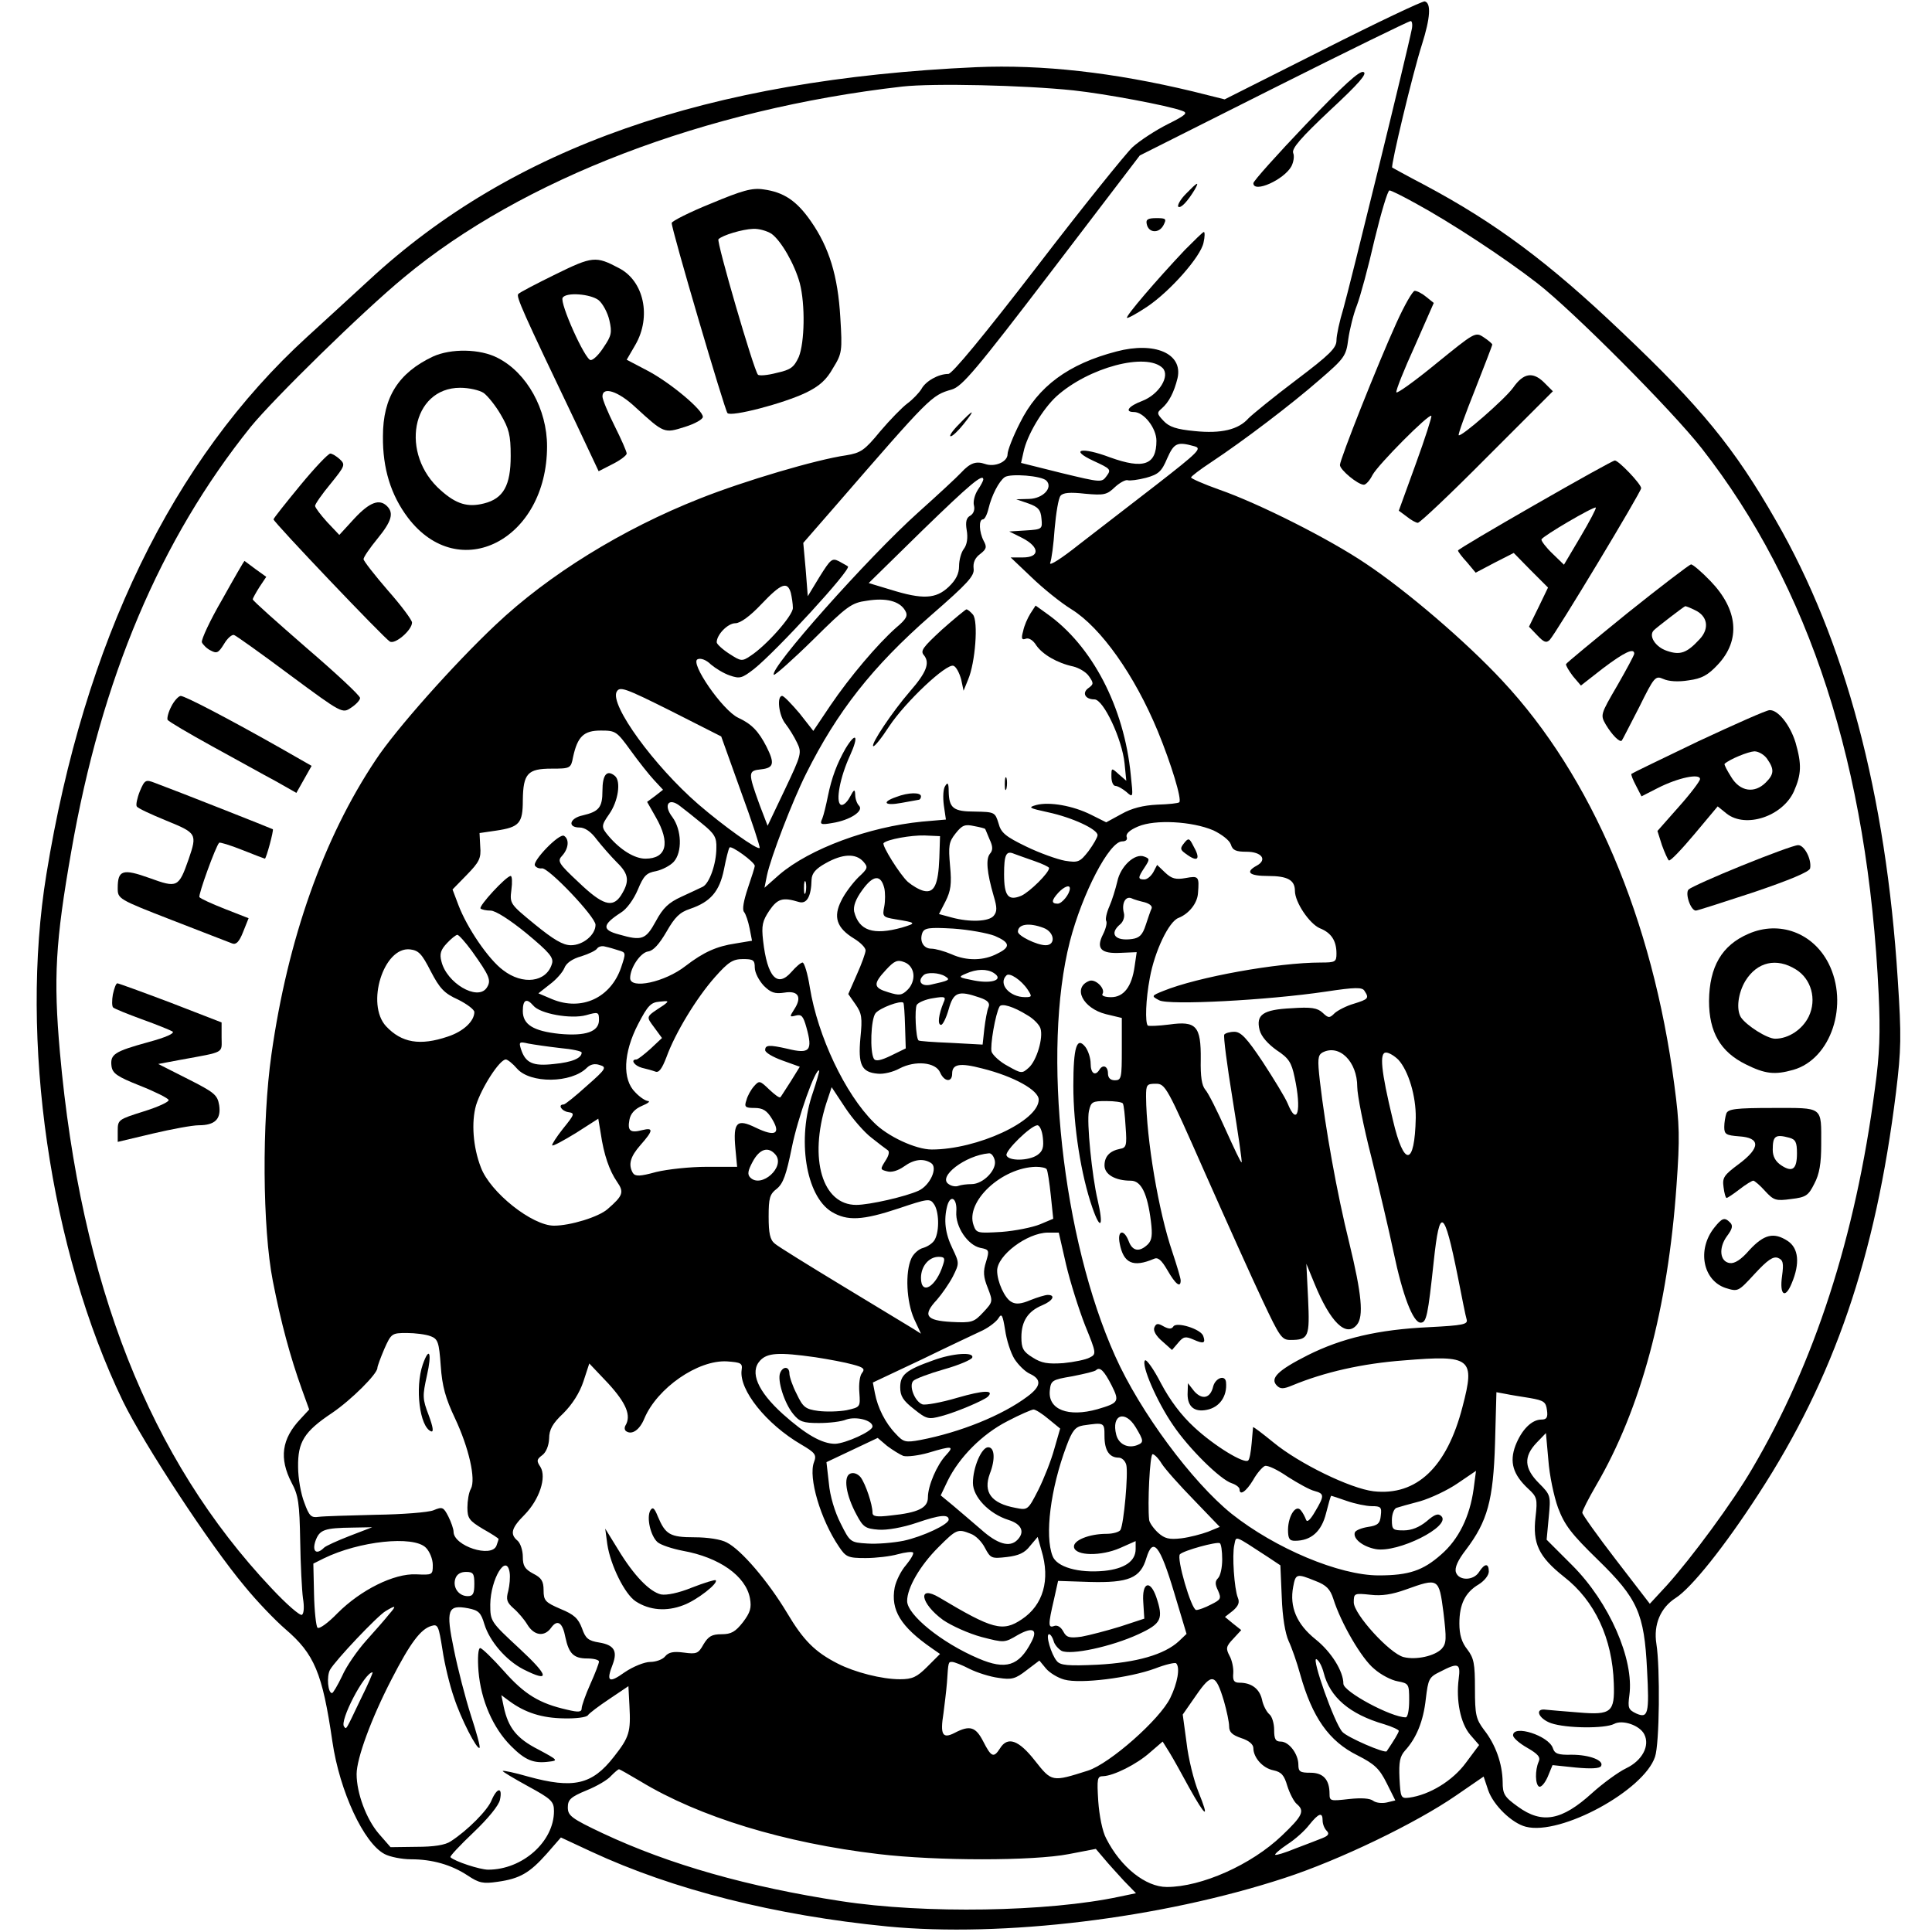 <?xml version="1.0" standalone="no"?>
<!DOCTYPE svg PUBLIC "-//W3C//DTD SVG 20010904//EN"
 "http://www.w3.org/TR/2001/REC-SVG-20010904/DTD/svg10.dtd">
<svg version="1.0" xmlns="http://www.w3.org/2000/svg"
 width="558pt" height="558pt" viewBox="0 0 558 558"
 preserveAspectRatio="xMidYMid meet">
<g transform="translate(0,558) scale(0.1,-0.1)"
fill="#000000" stroke="none">
<path d="M3821 5436 l-284 -143 -92 23 c-229 55 -435 78 -625 70 -778 -35
-1340 -232 -1753 -614 -46 -42 -127 -117 -180 -165 -389 -355 -644 -881 -753
-1552 -78 -477 10 -1085 221 -1522 60 -123 251 -415 352 -535 35 -43 88 -98
117 -123 84 -72 107 -126 136 -325 21 -144 91 -294 151 -325 15 -8 50 -15 76
-15 62 0 117 -16 164 -47 33 -22 45 -24 86 -18 65 9 93 26 142 81 l41 47 88
-41 c237 -110 530 -184 855 -216 333 -32 790 23 1147 140 157 51 379 158 495
238 l80 55 13 -39 c15 -44 69 -96 109 -106 101 -26 341 105 373 202 13 37 15
257 4 326 -9 56 12 105 56 133 45 29 140 147 239 300 218 335 338 684 397
1160 15 124 16 161 5 327 -34 536 -152 978 -352 1325 -120 210 -217 328 -446
545 -210 200 -364 315 -571 425 -48 25 -89 48 -91 49 -5 4 59 272 86 356 24
76 27 119 8 124 -5 2 -138 -61 -294 -140z m257 62 c-15 -75 -182 -754 -198
-809 -11 -36 -20 -77 -20 -92 0 -22 -19 -41 -117 -115 -65 -49 -126 -99 -137
-110 -29 -33 -79 -45 -156 -37 -52 5 -73 12 -89 29 -20 21 -20 24 -6 36 21 18
36 47 46 88 16 71 -66 106 -176 77 -139 -36 -227 -101 -279 -206 -20 -39 -36
-80 -36 -91 0 -22 -37 -38 -65 -28 -26 9 -43 3 -69 -25 -12 -13 -67 -64 -124
-115 -146 -131 -432 -453 -417 -469 3 -2 54 43 113 101 99 98 111 107 156 113
55 9 94 -1 110 -28 9 -15 5 -24 -26 -50 -53 -47 -133 -141 -190 -225 l-49 -73
-40 51 c-23 27 -45 50 -50 50 -16 0 -10 -57 10 -81 10 -13 25 -37 33 -54 14
-29 13 -34 -35 -135 l-50 -105 -23 60 c-34 94 -34 99 4 103 37 4 40 17 16 65
-23 45 -43 66 -82 84 -45 21 -141 160 -117 169 9 4 25 -2 38 -15 13 -11 37
-26 55 -32 29 -10 35 -8 70 19 64 51 281 287 271 296 -2 2 -14 8 -26 15 -20
10 -24 6 -56 -45 l-34 -56 -6 77 -7 77 88 101 c280 323 282 325 341 342 30 9
69 55 289 343 l254 333 386 194 c213 107 391 194 396 194 4 1 6 -9 4 -21z
m-978 -179 c93 -10 274 -44 314 -59 18 -6 12 -12 -42 -39 -34 -17 -80 -47
-101 -66 -20 -19 -145 -174 -276 -345 -155 -201 -245 -310 -256 -310 -29 0
-66 -21 -78 -44 -7 -11 -25 -30 -40 -41 -15 -11 -51 -48 -79 -81 -45 -55 -56
-62 -98 -69 -85 -12 -295 -74 -423 -125 -223 -88 -437 -220 -590 -365 -120
-113 -289 -303 -346 -390 -151 -226 -254 -518 -301 -850 -28 -196 -26 -502 4
-655 24 -122 50 -218 84 -313 l21 -58 -25 -27 c-55 -58 -62 -114 -26 -184 20
-37 23 -60 25 -168 1 -69 5 -144 8 -166 4 -24 3 -44 -3 -48 -6 -3 -45 31 -88
77 -352 373 -551 878 -611 1548 -19 215 -13 319 33 581 87 499 257 900 518
1225 66 81 325 335 443 432 341 284 870 486 1439 551 89 10 351 4 494 -11z
m988 -326 c103 -56 258 -158 352 -231 102 -79 388 -366 475 -477 312 -399 480
-918 511 -1577 5 -110 3 -173 -11 -273 -56 -428 -175 -793 -355 -1098 -56 -96
-174 -256 -246 -336 l-49 -53 -97 126 c-54 70 -98 132 -98 137 0 6 18 41 40
79 129 221 207 510 232 865 10 139 9 177 -6 290 -63 481 -239 893 -497 1169
-105 113 -277 260 -394 338 -105 71 -309 174 -424 214 -45 16 -81 32 -81 35 0
3 26 23 58 44 95 63 233 168 313 238 72 62 77 69 83 117 4 28 15 73 25 98 10
26 33 111 51 190 19 78 38 142 43 142 5 0 39 -17 75 -37z m-730 -476 c22 -23
-10 -76 -59 -95 -40 -15 -52 -32 -24 -32 29 0 65 -47 65 -83 0 -70 -37 -83
-134 -48 -82 31 -119 23 -48 -10 50 -23 52 -25 38 -44 -14 -19 -15 -19 -131 9
l-116 29 7 31 c10 49 55 124 95 161 93 84 260 128 307 82z m92 -226 c22 -6 12
-16 -110 -111 -74 -57 -175 -135 -224 -173 -49 -39 -86 -63 -83 -53 4 9 10 54
13 99 4 45 11 88 17 95 7 9 27 11 71 6 55 -5 63 -3 86 19 14 13 31 22 37 20 6
-2 30 1 53 7 36 10 45 18 61 56 20 45 29 49 79 35z m-428 -99 c20 -20 -9 -52
-50 -53 l-37 -1 35 -12 c28 -10 36 -18 38 -44 3 -30 2 -31 -45 -34 l-48 -3 38
-19 c50 -26 51 -56 1 -56 l-35 0 60 -57 c33 -32 85 -74 116 -93 85 -53 182
-190 249 -352 39 -95 70 -197 62 -205 -2 -3 -31 -6 -64 -7 -40 -2 -73 -10
-103 -27 l-44 -24 -44 22 c-52 26 -120 38 -158 28 -25 -7 -21 -9 34 -21 70
-15 143 -49 143 -66 0 -6 -12 -27 -26 -46 -25 -32 -30 -34 -68 -28 -22 4 -73
22 -112 41 -60 29 -73 40 -80 67 -10 32 -11 33 -68 34 -63 0 -75 10 -76 59 0
23 -3 27 -10 15 -6 -8 -7 -33 -4 -56 l6 -41 -69 -6 c-153 -15 -324 -78 -412
-153 l-43 -38 7 35 c11 53 74 216 113 294 90 180 191 309 360 457 108 94 127
115 124 136 -2 17 4 31 19 42 18 14 20 20 10 38 -13 25 -15 62 -2 62 5 0 12
14 16 31 9 38 30 79 47 91 17 11 106 4 120 -10z m-182 3 c0 -3 -7 -17 -16 -30
-9 -14 -14 -34 -11 -45 3 -12 -1 -23 -10 -29 -12 -6 -15 -18 -11 -42 4 -22 1
-42 -8 -54 -8 -10 -14 -33 -14 -50 0 -22 -9 -40 -30 -60 -37 -35 -75 -37 -168
-8 l-63 19 155 152 c138 134 176 166 176 147z m-556 -327 c3 -13 6 -32 6 -44
0 -22 -76 -108 -122 -138 -25 -17 -28 -16 -62 6 -20 13 -36 28 -36 33 0 22 32
55 54 55 14 0 42 20 75 55 57 60 75 67 85 33z m-144 -574 c32 -87 56 -161 54
-163 -6 -7 -104 63 -177 126 -128 111 -256 287 -236 325 9 16 22 12 156 -55
l146 -74 57 -159z m-319 119 c23 -32 54 -71 68 -86 l26 -28 -23 -18 -23 -17
25 -44 c43 -75 31 -120 -30 -120 -31 0 -72 25 -106 65 -22 26 -22 30 1 63 27
38 35 96 17 111 -23 19 -36 4 -36 -43 0 -48 -10 -60 -57 -71 -38 -8 -45 -35
-9 -35 15 0 33 -12 49 -34 15 -19 41 -49 59 -67 35 -34 37 -55 11 -96 -24 -36
-53 -27 -121 38 -60 56 -63 62 -48 78 18 20 21 47 5 57 -14 8 -92 -73 -84 -86
4 -6 12 -9 20 -8 18 4 155 -140 155 -163 0 -29 -36 -59 -71 -59 -23 0 -50 16
-104 60 -72 59 -73 60 -68 100 3 22 2 40 -2 40 -13 0 -94 -88 -87 -94 3 -3 16
-6 29 -6 14 0 55 -26 104 -66 66 -55 79 -70 73 -88 -16 -53 -84 -62 -141 -18
-42 31 -104 122 -129 188 l-17 45 41 42 c36 37 42 48 39 82 l-2 39 48 7 c67
10 77 21 77 88 1 77 14 91 83 91 54 0 56 1 62 33 13 60 31 77 80 77 43 0 46
-2 86 -57z m207 -212 c36 -29 42 -40 41 -70 0 -46 -20 -102 -39 -112 -8 -4
-36 -17 -62 -29 -37 -17 -53 -32 -74 -71 -29 -53 -40 -57 -106 -38 -50 13 -49
28 5 63 17 10 37 38 49 66 17 41 25 49 53 54 18 4 41 16 51 27 25 28 23 92 -4
129 -27 35 -11 58 22 32 12 -9 41 -32 64 -51z m1476 -19 c25 -12 47 -29 51
-41 5 -17 15 -21 45 -21 44 0 61 -23 30 -40 -35 -19 -22 -30 33 -30 56 0 77
-12 77 -43 0 -33 42 -95 72 -108 33 -13 48 -36 48 -73 0 -24 -3 -26 -45 -26
-125 0 -357 -42 -455 -82 -35 -14 -35 -15 -12 -27 27 -15 313 0 481 25 86 13
106 13 112 2 14 -21 11 -24 -31 -37 -21 -6 -46 -19 -55 -27 -15 -15 -18 -15
-35 1 -15 14 -33 17 -90 13 -83 -4 -103 -19 -92 -63 5 -19 24 -40 49 -58 35
-23 43 -35 52 -78 21 -97 8 -145 -20 -76 -7 17 -40 71 -72 120 -46 69 -63 87
-82 87 -13 0 -26 -4 -29 -8 -3 -5 8 -89 24 -187 16 -99 28 -181 26 -182 -2 -2
-22 41 -46 94 -24 54 -50 106 -59 116 -10 12 -14 38 -13 87 1 97 -13 112 -91
101 -31 -4 -59 -5 -62 -3 -8 9 -6 75 6 138 14 77 55 163 83 173 30 12 54 42
56 71 4 49 2 51 -36 44 -28 -5 -40 -2 -59 16 l-23 22 -11 -21 c-7 -12 -18 -21
-26 -21 -19 0 -19 5 1 35 15 23 15 25 -1 31 -27 11 -69 -28 -78 -72 -5 -21
-15 -54 -23 -72 -8 -18 -12 -37 -9 -42 3 -5 -1 -22 -9 -38 -21 -41 -7 -57 50
-54 l47 2 -6 -41 c-8 -58 -31 -89 -68 -89 -17 0 -28 4 -25 9 10 15 -20 45 -38
38 -49 -19 -19 -79 48 -96 l46 -11 0 -90 c0 -83 -1 -90 -20 -90 -13 0 -20 7
-20 20 0 21 -15 27 -25 10 -12 -19 -25 -10 -25 18 0 16 -7 37 -15 48 -25 32
-35 0 -35 -112 0 -117 22 -257 55 -352 24 -69 33 -54 15 23 -16 68 -32 225
-25 256 6 27 10 29 50 29 24 0 46 -3 48 -7 3 -5 6 -35 8 -68 4 -53 2 -60 -16
-63 -30 -6 -45 -22 -45 -48 0 -26 31 -44 76 -44 30 0 48 -37 58 -117 5 -40 3
-55 -9 -67 -24 -23 -44 -20 -55 9 -14 37 -34 32 -26 -7 11 -57 39 -69 98 -44
12 6 22 -2 40 -33 23 -40 38 -52 38 -29 0 6 -11 43 -24 82 -40 117 -75 325
-76 449 0 34 2 37 28 37 28 0 32 -8 142 -257 63 -142 138 -309 167 -370 49
-104 55 -113 80 -113 53 0 56 9 51 119 l-5 101 23 -56 c46 -113 92 -158 123
-120 20 24 14 88 -22 236 -36 145 -69 331 -85 468 -7 62 -6 74 7 82 49 26 101
-26 101 -99 0 -23 18 -115 41 -204 22 -89 51 -212 64 -274 26 -124 56 -203 78
-203 17 0 21 20 38 178 17 159 30 151 69 -43 12 -61 23 -117 26 -126 4 -14
-11 -17 -108 -22 -149 -7 -253 -32 -351 -81 -87 -44 -110 -67 -89 -88 10 -10
19 -10 45 1 92 38 201 63 322 72 194 16 206 7 169 -134 -45 -175 -133 -258
-257 -244 -67 8 -215 80 -289 141 -32 26 -58 46 -59 44 0 -2 -2 -23 -4 -46 -2
-24 -6 -47 -10 -50 -11 -11 -98 42 -156 96 -38 35 -70 78 -96 127 -21 41 -42
70 -46 66 -12 -12 34 -119 81 -187 45 -67 137 -158 170 -168 12 -4 22 -12 22
-17 0 -20 19 -7 39 26 11 20 27 38 34 41 8 3 37 -11 66 -31 30 -19 64 -38 77
-41 29 -8 30 -13 2 -60 -14 -24 -23 -32 -26 -23 -3 8 -9 20 -15 27 -14 18 -36
-15 -37 -55 0 -27 4 -33 20 -33 47 0 77 27 90 80 7 27 13 50 15 50 1 0 22 -7
45 -15 23 -8 56 -15 72 -15 26 0 29 -3 26 -27 -2 -23 -9 -29 -37 -33 -19 -3
-36 -10 -38 -16 -6 -18 23 -41 60 -48 64 -12 219 66 190 95 -9 9 -19 6 -43
-15 -21 -17 -43 -26 -66 -26 -31 0 -34 2 -34 30 0 17 6 32 13 35 6 2 37 11 68
19 31 9 80 32 109 52 l53 36 -7 -53 c-11 -79 -43 -145 -94 -189 -52 -46 -93
-60 -180 -60 -114 0 -299 78 -425 178 -114 92 -264 294 -336 455 -153 340
-212 881 -131 1198 36 139 114 289 151 289 11 0 16 5 13 13 -3 9 9 20 33 30
49 21 156 15 217 -11z m-659 4 c1 0 6 -14 13 -30 10 -21 10 -32 1 -42 -12 -15
-9 -53 11 -122 10 -33 10 -45 0 -57 -14 -17 -69 -19 -121 -5 l-37 10 19 37
c15 30 18 50 13 102 -5 58 -4 69 16 94 19 24 27 27 54 21 17 -3 31 -7 31 -8z
m-132 -84 c-3 -78 -15 -102 -45 -95 -13 3 -33 15 -46 26 -23 21 -76 106 -70
112 11 11 80 23 118 22 l45 -2 -2 -63z m-533 -23 c0 -3 -9 -32 -20 -64 -12
-36 -17 -62 -11 -69 5 -6 12 -27 16 -47 l7 -36 -48 -8 c-54 -8 -92 -25 -144
-65 -60 -47 -160 -68 -160 -35 0 30 30 74 52 77 15 2 32 21 53 57 24 42 38 56
68 66 59 20 85 50 98 114 6 31 13 59 16 63 4 8 73 -42 73 -53z m808 14 c23 -8
42 -17 42 -20 0 -14 -56 -69 -80 -80 -38 -16 -50 -1 -50 62 0 57 6 69 29 59 9
-3 35 -13 59 -21z m-495 -1 c15 -17 14 -20 -14 -46 -16 -16 -39 -46 -49 -67
-24 -47 -14 -79 37 -110 18 -11 33 -26 33 -34 0 -7 -11 -38 -25 -69 l-25 -57
21 -30 c18 -26 20 -38 14 -97 -7 -77 3 -99 50 -103 17 -2 45 5 63 15 46 24
104 18 117 -11 12 -28 35 -30 35 -4 0 28 22 32 87 15 92 -23 163 -63 163 -90
0 -62 -178 -144 -309 -144 -46 0 -128 38 -167 78 -83 82 -162 249 -185 390 -6
39 -16 72 -21 72 -5 0 -19 -12 -32 -27 -41 -47 -70 -15 -82 90 -5 44 -2 57 18
87 24 35 39 39 85 25 23 -7 36 15 37 65 1 18 12 31 41 47 48 27 86 29 108 5z
m61 -77 c3 -13 3 -37 0 -53 -6 -29 -4 -31 32 -37 61 -10 62 -11 19 -24 -83
-23 -124 -9 -138 46 -3 15 4 36 24 63 31 43 53 45 63 5z m-227 -12 c-3 -10 -5
-4 -5 12 0 17 2 24 5 18 2 -7 2 -21 0 -30z m763 11 c0 -16 -23 -44 -35 -44
-19 0 -19 9 2 32 16 17 33 24 33 12z m216 -40 c14 -4 23 -11 20 -18 -3 -6 -10
-27 -17 -48 -9 -28 -18 -37 -39 -40 -49 -7 -68 15 -34 43 8 7 13 21 10 32 -7
27 4 49 21 43 8 -4 26 -9 39 -12z m-292 -74 c32 -12 36 -50 6 -50 -25 0 -80
27 -80 39 0 22 32 27 74 11z m-141 -23 c44 -19 47 -32 8 -51 -39 -21 -89 -22
-133 -2 -21 9 -47 16 -58 16 -23 0 -35 22 -26 46 6 14 19 16 89 12 45 -3 99
-13 120 -21z m-1510 -44 c52 -73 57 -85 42 -107 -27 -37 -115 15 -130 77 -6
22 -2 34 16 53 12 13 26 24 30 24 4 0 23 -21 42 -47z m424 2 c21 -6 21 -7 7
-49 -30 -88 -114 -127 -199 -92 l-40 17 33 26 c19 14 37 35 42 47 5 14 23 27
49 34 22 7 43 17 46 23 4 5 14 8 23 5 10 -2 27 -7 39 -11z m-543 -60 c26 -50
39 -64 79 -82 26 -13 47 -29 47 -36 0 -26 -31 -56 -77 -71 -80 -27 -133 -18
-178 30 -59 64 -7 230 69 222 25 -3 34 -12 60 -63z m936 10 c0 -14 12 -37 26
-52 20 -20 32 -24 59 -20 41 7 52 -13 29 -48 -14 -22 -14 -23 5 -18 16 4 21
-2 30 -34 19 -68 10 -78 -55 -62 -53 12 -64 11 -64 -4 0 -7 22 -20 50 -30 l50
-18 -26 -42 c-15 -23 -28 -44 -30 -46 -3 -3 -17 8 -32 22 -27 26 -29 27 -44
10 -9 -10 -19 -28 -22 -40 -7 -20 -4 -23 23 -23 24 0 36 -7 51 -32 26 -43 9
-52 -47 -25 -55 27 -66 16 -59 -60 l5 -53 -88 0 c-48 0 -113 -7 -146 -15 -47
-13 -60 -13 -67 -3 -14 24 -8 47 22 81 37 42 38 51 5 43 -35 -9 -43 -2 -37 30
3 17 15 31 36 40 17 7 25 13 18 14 -7 0 -24 11 -37 25 -38 37 -35 114 8 197
28 54 37 63 62 65 27 3 28 2 12 -10 -53 -35 -52 -31 -27 -65 l22 -30 -33 -31
c-19 -17 -37 -31 -41 -31 -18 0 -6 -18 16 -24 13 -3 31 -8 39 -11 10 -4 19 8
32 42 25 69 86 170 140 231 39 44 52 52 81 52 30 0 34 -3 34 -25z m458 -18 c2
-16 -5 -34 -16 -45 -17 -17 -24 -18 -56 -8 -44 13 -45 24 -7 65 24 26 33 30
53 22 14 -5 24 -18 26 -34z m232 3 c30 -19 -3 -32 -56 -22 -46 9 -48 10 -24
20 31 14 61 14 80 2z m-140 -10 c16 -10 12 -12 -42 -24 -27 -6 -39 10 -21 27
9 10 46 8 63 -3z m238 -38 c13 -20 13 -22 -7 -22 -46 0 -79 39 -54 63 9 9 43
-14 61 -41z m-139 -23 c24 -8 31 -16 26 -28 -4 -9 -9 -37 -12 -62 l-5 -46 -92
5 c-50 2 -92 5 -93 7 -8 6 -12 92 -5 103 5 7 26 16 47 19 35 6 38 4 30 -13
-14 -34 -18 -64 -7 -64 5 0 15 20 22 45 14 50 28 55 89 34z m-1289 -23 c19
-24 109 -40 153 -28 35 10 37 9 37 -14 0 -34 -39 -47 -114 -40 -76 8 -106 27
-106 66 0 33 11 38 30 16z m1074 -60 l2 -64 -43 -21 c-29 -14 -44 -17 -49 -9
-12 20 -9 115 5 132 13 15 71 37 80 30 2 -2 4 -32 5 -68z m353 32 c18 -10 35
-28 38 -38 9 -27 -11 -94 -34 -114 -19 -17 -21 -17 -60 5 -23 12 -43 31 -47
41 -5 17 11 110 23 131 6 10 40 0 80 -25z m-1349 -95 c34 -3 62 -9 62 -13 0
-16 -27 -28 -80 -33 -61 -7 -82 3 -95 42 -7 22 -5 23 21 17 16 -3 57 -9 92
-13z m2421 -34 c29 -32 51 -105 50 -168 -3 -140 -34 -143 -66 -6 -35 145 -39
195 -20 195 9 0 25 -10 36 -21z m-2546 -25 c38 -44 157 -43 202 2 10 10 23 13
37 8 21 -6 19 -11 -37 -60 -33 -30 -63 -54 -67 -54 -18 0 -6 -19 13 -22 20 -3
19 -6 -15 -48 -19 -24 -33 -46 -31 -48 2 -3 33 14 69 36 l64 41 7 -42 c9 -62
25 -108 47 -140 21 -30 18 -40 -27 -79 -26 -23 -108 -48 -155 -48 -63 0 -184
96 -211 168 -23 59 -28 131 -14 180 16 51 68 132 86 132 5 0 20 -12 32 -26z
m855 -69 c-47 -134 -21 -299 54 -345 45 -27 89 -25 194 10 83 28 90 29 101 13
15 -20 17 -77 3 -103 -5 -10 -20 -20 -33 -24 -13 -3 -29 -17 -35 -31 -18 -40
-14 -124 8 -174 l20 -43 -22 14 c-13 8 -104 63 -203 123 -99 60 -188 115 -197
123 -14 11 -18 30 -18 78 0 54 3 65 24 81 18 15 27 40 43 119 17 85 69 231 79
222 1 -2 -7 -30 -18 -63z m169 -131 c20 -16 41 -32 47 -36 6 -4 3 -16 -7 -31
-15 -24 -15 -25 5 -30 13 -4 32 2 49 14 29 21 56 24 78 10 21 -13 -3 -65 -36
-80 -37 -17 -142 -41 -180 -41 -98 0 -137 133 -87 292 l16 48 39 -59 c21 -32
56 -72 76 -87z m495 0 c3 -27 0 -39 -16 -50 -25 -17 -83 -18 -89 -1 -5 13 70
86 89 87 7 0 14 -16 16 -36z m-772 -49 c29 -35 -41 -98 -73 -66 -9 9 -7 20 7
46 20 37 45 45 66 20z m633 -16 c7 -27 -33 -69 -67 -69 -13 0 -30 -2 -38 -5
-7 -3 -20 -1 -28 5 -33 21 48 83 116 89 7 1 14 -8 17 -20z m150 -26 c3 -5 8
-38 12 -76 l7 -67 -38 -16 c-22 -9 -72 -19 -111 -22 -69 -4 -73 -4 -81 19 -25
68 81 167 180 169 15 0 29 -3 31 -7z m-261 -123 c-3 -43 33 -96 69 -104 26 -5
27 -7 17 -40 -9 -28 -8 -44 5 -76 15 -39 15 -40 -13 -70 -27 -29 -33 -31 -92
-28 -74 4 -84 19 -42 64 14 16 35 46 46 67 19 38 19 39 -1 81 -21 43 -26 82
-15 124 10 34 29 20 26 -18z m317 -152 c12 -51 37 -130 55 -176 33 -81 33 -83
13 -93 -11 -6 -45 -13 -76 -16 -45 -3 -63 0 -88 16 -28 17 -33 27 -33 59 0 46
19 75 60 92 31 13 40 30 16 30 -7 0 -30 -7 -50 -15 -26 -11 -42 -13 -55 -5
-19 10 -41 58 -41 90 0 44 86 109 146 110 l32 0 21 -92z m-355 0 c-20 -65 -64
-91 -64 -39 0 34 23 61 51 61 17 0 19 -4 13 -22z m206 -273 c11 -17 31 -37 45
-43 34 -16 32 -36 -7 -65 -73 -55 -195 -104 -310 -126 -43 -8 -49 -6 -71 18
-30 31 -52 75 -60 117 l-6 31 142 67 c78 38 157 75 176 84 18 9 39 25 45 35 9
15 12 9 19 -34 4 -29 16 -66 27 -84z m-1687 66 c22 -8 25 -17 30 -86 4 -59 14
-94 41 -151 40 -85 61 -176 46 -204 -6 -10 -10 -35 -10 -54 0 -31 5 -38 45
-62 25 -14 45 -27 45 -29 0 -2 -3 -10 -6 -19 -14 -37 -124 -1 -124 40 0 8 -7
28 -15 44 -14 27 -17 29 -43 18 -15 -6 -90 -12 -167 -13 -77 -2 -151 -4 -165
-6 -21 -3 -27 2 -41 41 -10 25 -18 71 -18 103 -1 72 17 102 98 156 56 38 131
113 131 130 0 5 9 29 20 55 20 45 22 46 65 46 24 0 55 -4 68 -9z m1112 -61
c39 -6 87 -15 108 -21 31 -8 36 -13 27 -24 -7 -8 -10 -33 -8 -57 3 -42 3 -42
-37 -51 -22 -4 -59 -5 -82 -2 -37 5 -44 11 -62 49 -12 23 -21 50 -21 59 0 21
-19 22 -27 1 -8 -21 12 -86 38 -118 18 -22 28 -26 74 -26 30 0 65 4 79 10 29
10 76 -2 76 -20 0 -14 -78 -49 -108 -50 -38 0 -85 27 -151 86 -73 66 -96 121
-66 154 21 23 54 25 160 10z m-213 -37 c-8 -57 71 -156 172 -215 41 -24 45
-30 37 -51 -17 -44 19 -166 72 -244 20 -30 26 -33 77 -33 30 0 72 5 93 11 22
6 41 8 44 5 3 -3 -6 -19 -20 -36 -15 -17 -29 -46 -33 -65 -12 -65 17 -113 108
-176 l23 -16 -37 -37 c-30 -30 -43 -36 -79 -36 -52 0 -130 20 -179 45 -67 34
-100 68 -147 147 -54 90 -132 182 -174 203 -16 9 -55 15 -93 15 -71 0 -84 8
-106 60 -10 25 -15 29 -22 17 -11 -21 1 -73 21 -91 9 -8 42 -19 73 -25 106
-19 182 -73 194 -137 5 -28 1 -41 -20 -69 -22 -28 -34 -35 -62 -35 -28 0 -38
-6 -52 -29 -15 -27 -20 -29 -57 -24 -30 4 -44 1 -54 -11 -7 -9 -27 -16 -43
-16 -16 0 -49 -13 -74 -30 -46 -33 -54 -27 -34 24 14 38 3 55 -39 62 -32 5
-40 12 -50 41 -11 29 -23 40 -62 56 -44 19 -49 24 -49 54 0 26 -6 36 -30 48
-24 13 -30 22 -30 49 0 18 -7 39 -15 46 -23 19 -18 37 20 75 43 44 64 108 46
138 -12 18 -11 22 5 34 11 8 19 27 20 48 0 26 10 44 41 73 26 26 47 59 58 92
l17 52 55 -58 c52 -57 67 -93 49 -122 -3 -6 -2 -13 3 -16 17 -11 39 5 52 37
37 88 155 170 239 165 40 -3 45 -5 42 -25z m1069 -45 c23 -46 20 -50 -41 -68
-85 -24 -143 -1 -138 53 3 30 6 32 65 42 35 7 66 14 69 18 11 10 23 -2 45 -45z
m1209 -36 c39 -7 45 -11 48 -35 3 -21 -1 -27 -16 -27 -28 0 -57 -29 -75 -75
-18 -48 -7 -84 37 -125 25 -23 27 -29 21 -81 -9 -77 9 -115 82 -173 89 -69
140 -178 144 -308 3 -83 -7 -92 -101 -84 -41 3 -84 7 -95 8 -34 5 -22 -26 15
-39 44 -15 155 -16 182 -2 24 13 74 -4 87 -30 17 -33 -6 -76 -52 -98 -23 -11
-68 -44 -99 -72 -87 -79 -144 -90 -214 -39 -39 28 -44 36 -44 72 -1 52 -20
107 -54 150 -23 31 -26 43 -26 119 0 72 -3 88 -22 113 -16 20 -23 42 -23 75 0
56 17 90 56 113 16 10 29 26 29 37 0 25 -12 24 -28 -1 -16 -26 -59 -26 -67 -1
-4 13 5 34 29 65 62 82 79 142 84 308 l4 147 27 -5 c14 -3 46 -8 71 -12z
m-1391 -61 l33 -27 -17 -59 c-9 -33 -30 -86 -46 -118 -30 -59 -31 -59 -66 -52
-70 13 -94 45 -74 99 16 41 14 76 -5 76 -19 0 -44 -58 -44 -103 0 -40 46 -89
103 -107 38 -12 48 -35 25 -58 -22 -22 -57 -12 -105 31 -27 23 -64 55 -82 70
l-34 28 20 42 c34 69 100 135 172 172 36 19 71 34 76 34 6 0 25 -12 44 -28z
m251 -23 c24 -40 24 -44 4 -52 -27 -10 -53 3 -60 30 -15 58 25 73 56 22z m-90
-26 c0 -41 14 -62 41 -62 9 0 19 -9 22 -21 6 -24 -7 -171 -17 -188 -4 -6 -22
-11 -40 -11 -50 0 -98 -19 -94 -39 5 -25 78 -26 133 -2 l45 20 0 -23 c0 -35
-32 -57 -91 -63 -74 -7 -137 11 -149 43 -23 59 -6 194 40 317 17 46 26 56 48
60 62 9 62 9 62 -31z m1310 -207 c19 -50 38 -75 115 -150 115 -112 134 -155
142 -317 7 -128 3 -142 -31 -127 -23 11 -25 16 -20 53 14 103 -58 268 -165
375 l-74 74 6 64 c6 63 6 65 -28 99 -43 43 -45 77 -7 117 l27 28 7 -78 c3 -43
16 -105 28 -138z m-1891 150 c11 -3 44 1 72 9 70 21 76 20 51 -7 -26 -28 -52
-88 -52 -122 0 -30 -28 -44 -107 -52 -41 -5 -53 -3 -53 8 0 24 -20 83 -34 102
-8 10 -20 15 -30 11 -21 -8 -13 -62 18 -119 19 -36 26 -40 63 -43 24 -2 70 6
111 20 67 23 92 25 92 9 0 -14 -75 -49 -130 -61 -30 -6 -77 -10 -105 -8 -49 3
-50 4 -77 58 -17 33 -31 80 -34 116 l-7 61 74 35 74 35 27 -23 c16 -12 37 -25
47 -29z m746 -22 c10 -16 52 -63 93 -105 l75 -78 -34 -14 c-19 -7 -53 -16 -77
-19 -35 -4 -48 -1 -67 16 -13 12 -25 29 -26 37 -5 46 2 190 10 190 5 0 17 -12
26 -27z m-2345 -209 c-36 -14 -69 -29 -74 -34 -22 -22 -35 -11 -25 19 12 33
25 38 109 39 l55 1 -65 -25z m1794 6 c14 -5 32 -23 41 -41 16 -30 19 -31 63
-26 34 4 52 12 67 32 l22 26 11 -39 c26 -85 5 -158 -57 -199 -55 -37 -84 -29
-238 63 -64 38 -55 -17 11 -65 25 -17 74 -39 111 -49 66 -17 66 -17 105 6 43
24 58 16 39 -20 -36 -70 -74 -82 -153 -48 -106 45 -206 126 -206 166 0 38 37
102 90 155 53 53 56 54 94 39z m858 -67 l36 -24 4 -92 c2 -58 10 -105 20 -127
9 -19 24 -62 33 -95 35 -125 83 -194 166 -235 49 -25 63 -38 84 -80 l25 -50
-25 -6 c-14 -3 -31 -1 -39 5 -9 7 -33 9 -70 5 -53 -6 -56 -6 -56 15 0 41 -18
61 -55 61 -30 0 -35 3 -35 23 0 31 -27 67 -51 67 -15 0 -19 7 -19 34 0 18 -6
39 -14 45 -8 7 -18 26 -21 42 -7 31 -30 49 -65 49 -16 0 -20 6 -18 28 1 15 -4
38 -11 50 -11 21 -10 27 11 49 l23 25 -24 19 -23 19 23 18 c16 14 20 24 14 38
-10 25 -17 123 -10 152 6 27 -3 30 97 -35z m-2432 27 c11 -11 20 -33 20 -50 0
-29 -1 -29 -48 -27 -64 3 -160 -45 -227 -112 -27 -28 -53 -47 -58 -42 -4 4 -9
48 -10 97 l-2 88 30 15 c102 50 259 67 295 31z m2300 -34 c0 -23 -5 -47 -12
-54 -9 -9 -9 -18 0 -36 10 -23 8 -26 -20 -40 -17 -9 -36 -16 -43 -16 -14 0
-58 151 -47 161 11 11 106 37 115 32 4 -2 7 -23 7 -47z m-139 -95 l36 -120
-22 -21 c-42 -39 -123 -62 -235 -68 -86 -4 -108 -2 -118 11 -16 19 -33 77 -22
77 4 0 10 -9 13 -19 2 -10 13 -23 23 -29 27 -13 144 12 222 48 67 31 73 44 51
109 -18 50 -41 40 -37 -16 l3 -48 -70 -23 c-39 -12 -89 -25 -111 -29 -36 -5
-44 -2 -53 15 -7 13 -17 19 -26 16 -18 -7 -18 3 -1 76 l12 54 91 -3 c113 -3
147 11 164 69 19 62 39 38 80 -99z m-1919 57 c2 -13 0 -36 -4 -53 -7 -25 -4
-33 15 -50 13 -11 31 -32 40 -47 20 -33 50 -36 69 -9 18 25 33 15 41 -28 10
-47 24 -61 63 -61 19 0 34 -4 34 -9 0 -5 -11 -34 -25 -65 -14 -31 -25 -63 -25
-70 0 -11 -9 -12 -42 -4 -80 18 -123 44 -183 112 -32 36 -63 66 -68 66 -6 0
-8 -28 -5 -67 7 -84 42 -164 94 -216 41 -41 65 -51 110 -45 27 3 25 5 -31 35
-63 32 -87 63 -100 123 l-7 34 23 -17 c46 -34 95 -49 157 -50 35 -1 66 3 70 9
4 6 32 27 62 47 l55 37 3 -57 c4 -75 0 -90 -45 -147 -63 -81 -117 -93 -248
-57 -38 11 -71 18 -73 16 -2 -1 31 -21 73 -44 68 -37 75 -44 75 -72 0 -88 -91
-169 -190 -169 -24 0 -97 24 -109 36 -3 2 27 34 67 72 42 40 73 78 76 94 8 37
-8 36 -24 -1 -11 -29 -70 -88 -118 -119 -16 -11 -49 -16 -99 -16 l-75 -1 -34
39 c-36 42 -64 117 -64 172 0 45 42 160 101 274 54 105 84 145 115 154 19 6
21 0 32 -69 6 -41 21 -103 33 -137 20 -62 67 -153 74 -146 3 2 -9 45 -25 94
-16 50 -38 135 -49 190 -24 115 -18 130 41 119 30 -6 37 -12 47 -46 15 -49 62
-104 112 -130 79 -40 75 -20 -10 59 -84 78 -85 79 -85 128 1 74 47 150 56 92z
m-102 -33 c0 -28 -4 -35 -19 -35 -26 0 -44 25 -36 50 4 13 15 20 31 20 21 0
24 -5 24 -35z m2429 9 c32 -12 43 -24 52 -52 22 -70 82 -173 118 -202 19 -17
50 -33 68 -36 32 -6 33 -8 33 -55 0 -27 -4 -49 -10 -49 -42 0 -180 74 -180 97
0 36 -35 92 -80 128 -55 44 -76 94 -65 152 7 38 10 39 64 17z m370 -91 c9 -76
9 -89 -5 -105 -20 -21 -74 -33 -110 -24 -40 10 -144 124 -144 158 0 26 1 27
48 22 33 -4 63 1 102 15 95 34 96 34 109 -66z m-3045 -5 c-10 -13 -40 -47 -66
-76 -26 -29 -58 -75 -70 -103 -13 -27 -26 -49 -29 -49 -12 0 -16 48 -6 67 15
27 137 156 161 170 30 18 32 16 10 -9z m2699 -169 c18 -71 75 -120 175 -149
23 -7 42 -16 42 -19 0 -5 -14 -28 -35 -59 -5 -7 -114 40 -128 56 -23 25 -90
215 -75 210 7 -3 16 -20 21 -39z m-1023 11 c22 -11 60 -23 84 -26 38 -6 49 -3
81 22 l37 28 19 -23 c10 -12 34 -27 53 -32 46 -13 189 5 262 32 31 12 58 18
61 15 12 -12 4 -57 -17 -100 -30 -62 -175 -190 -238 -210 -104 -33 -104 -33
-153 29 -47 60 -79 71 -101 35 -18 -28 -25 -25 -48 20 -22 43 -39 48 -83 25
-35 -18 -42 -5 -32 57 3 24 8 63 10 88 4 62 4 60 15 60 6 0 29 -9 50 -20z
m1413 -29 c-8 -62 5 -128 33 -161 l26 -30 -38 -51 c-38 -52 -105 -93 -164
-101 -24 -3 -25 0 -28 56 -2 47 1 63 16 80 33 36 53 85 60 149 7 58 9 63 42
79 52 27 59 24 53 -21z m-3171 -58 c-45 -94 -41 -88 -48 -80 -15 15 59 157 82
157 2 0 -13 -35 -34 -77z m2493 -6 c8 -28 15 -61 15 -73 0 -17 9 -25 35 -34
22 -7 35 -18 35 -29 0 -27 27 -58 58 -64 23 -5 31 -14 40 -45 7 -22 19 -45 27
-52 24 -20 18 -34 -43 -92 -88 -84 -232 -148 -332 -148 -61 0 -133 57 -175
140 -11 20 -20 66 -23 108 -4 65 -3 72 14 72 30 1 97 34 136 69 l36 31 20 -32
c11 -18 36 -63 56 -100 49 -88 60 -94 28 -15 -14 34 -30 99 -35 144 l-11 81
39 56 c45 65 56 63 80 -17z m-1685 -232 c170 -103 416 -178 688 -210 168 -20
446 -20 549 0 l78 15 23 -27 c13 -16 39 -44 58 -65 l35 -36 -48 -10 c-205 -44
-563 -50 -803 -13 -268 41 -495 105 -689 196 -91 43 -101 51 -101 75 0 22 8
30 54 49 30 12 62 31 71 42 10 10 20 19 23 19 2 0 30 -16 62 -35z m1970 -113
c0 -10 5 -23 12 -30 8 -8 5 -14 -13 -21 -13 -5 -48 -19 -78 -30 -29 -12 -55
-20 -58 -18 -2 2 14 16 35 30 22 14 50 39 63 56 28 35 39 38 39 13z"/>
<path d="M3771 5220 c-83 -87 -151 -163 -151 -169 0 -30 89 10 110 49 6 12 9
29 5 38 -5 13 23 45 106 123 84 78 109 107 97 111 -11 5 -59 -39 -167 -152z"/>
<path d="M3425 5020 c-16 -16 -25 -33 -22 -37 7 -6 27 15 48 50 14 25 7 21
-26 -13z"/>
<path d="M3312 4933 c5 -26 35 -28 48 -4 10 19 8 21 -20 21 -25 0 -31 -4 -28
-17z"/>
<path d="M3422 4858 c-83 -88 -172 -192 -167 -196 2 -2 28 12 58 32 67 45 155
145 163 185 4 17 4 31 1 31 -3 0 -27 -24 -55 -52z"/>
<path d="M2770 4355 c-19 -19 -30 -35 -24 -35 5 0 22 16 37 35 36 45 30 45
-13 0z"/>
<path d="M2053 4992 c-62 -25 -113 -51 -113 -56 -1 -17 153 -540 161 -549 10
-12 163 28 227 59 39 19 59 37 78 71 26 42 27 49 21 146 -7 120 -32 202 -85
278 -41 59 -78 84 -137 92 -33 5 -61 -3 -152 -41z m175 -87 c28 -20 67 -88 82
-143 16 -62 14 -171 -3 -213 -14 -30 -23 -37 -64 -46 -26 -7 -51 -9 -54 -5
-12 13 -120 384 -114 391 12 12 70 29 100 30 17 1 40 -6 53 -14z"/>
<path d="M1605 4788 c-55 -27 -103 -52 -108 -57 -7 -7 11 -48 167 -374 l65
-138 41 21 c22 11 40 25 40 30 0 6 -16 42 -35 80 -19 38 -35 76 -35 85 0 30
46 15 95 -31 83 -76 83 -76 143 -57 29 9 52 22 52 29 0 20 -93 98 -159 133
l-61 32 25 43 c47 81 25 185 -48 222 -66 35 -76 34 -182 -18z m124 -75 c12
-10 26 -36 31 -58 8 -35 6 -45 -16 -77 -13 -21 -30 -38 -38 -38 -16 0 -90 165
-81 180 10 17 81 11 104 -7z"/>
<path d="M1250 4550 c-99 -47 -144 -117 -144 -230 -1 -93 23 -170 72 -235 148
-195 402 -64 402 206 0 107 -58 212 -142 255 -51 27 -136 28 -188 4z m147
-105 c11 -8 34 -36 49 -62 24 -41 29 -59 29 -120 0 -85 -21 -123 -77 -137 -47
-12 -80 -2 -124 37 -121 105 -85 297 55 297 26 0 56 -7 68 -15z"/>
<path d="M867 4178 c-42 -51 -77 -95 -77 -98 0 -8 319 -343 336 -353 15 -9 64
33 64 55 0 7 -31 49 -70 93 -38 44 -70 85 -70 90 0 6 18 32 40 59 41 50 48 74
28 94 -22 22 -50 12 -94 -35 l-44 -48 -35 37 c-19 21 -35 42 -35 47 0 5 20 34
45 64 42 52 43 55 26 71 -10 9 -22 16 -27 16 -6 0 -45 -41 -87 -92z"/>
<path d="M642 3849 c-35 -60 -61 -116 -59 -124 3 -7 15 -19 26 -24 17 -9 22
-7 38 19 10 17 23 28 29 26 6 -2 79 -54 162 -116 150 -111 151 -111 176 -94
14 9 26 22 26 28 0 7 -70 72 -155 145 -85 74 -155 136 -155 140 0 3 9 19 19
35 l20 30 -32 23 c-17 13 -31 23 -31 23 -1 0 -30 -50 -64 -111z"/>
<path d="M495 3540 c-9 -17 -13 -34 -11 -39 3 -5 61 -39 128 -76 68 -37 150
-83 184 -101 l60 -34 22 39 22 39 -91 52 c-152 86 -275 150 -287 150 -6 0 -19
-14 -27 -30z"/>
<path d="M404 3295 c-8 -20 -12 -40 -9 -44 2 -5 41 -23 85 -41 88 -36 90 -38
65 -111 -29 -83 -33 -84 -113 -55 -78 28 -92 23 -92 -29 0 -31 1 -32 158 -93
86 -33 164 -64 173 -67 11 -4 20 5 31 33 l16 40 -69 27 c-38 15 -71 30 -73 34
-4 6 47 147 57 157 2 2 32 -7 67 -21 35 -14 64 -25 65 -25 4 0 26 82 23 85 -3
2 -276 110 -341 134 -26 10 -29 9 -43 -24z"/>
<path d="M326 2708 c-3 -17 -3 -35 1 -38 5 -4 42 -19 83 -34 42 -15 81 -31 88
-35 8 -5 -18 -17 -70 -31 -98 -27 -110 -35 -106 -69 3 -21 15 -30 83 -57 43
-17 81 -36 82 -41 2 -5 -30 -20 -72 -33 -73 -23 -75 -24 -75 -56 l0 -32 101
24 c55 13 115 24 133 24 47 0 65 18 59 58 -5 30 -14 37 -91 76 l-85 43 64 12
c131 24 119 18 119 65 l0 43 -147 57 c-82 31 -151 56 -154 56 -4 0 -9 -14 -13
-32z"/>
<path d="M4033 4647 c-55 -121 -163 -394 -163 -410 0 -14 52 -57 69 -57 6 0
17 12 25 28 16 30 163 178 170 171 2 -2 -18 -65 -45 -139 l-49 -135 23 -17
c12 -10 27 -18 32 -18 6 0 96 85 200 190 l190 190 -26 26 c-32 31 -59 27 -89
-16 -24 -33 -150 -143 -157 -137 -2 3 19 61 47 131 27 69 50 128 50 131 0 2
-11 12 -25 21 -24 16 -26 14 -137 -76 -62 -51 -114 -88 -115 -83 -2 5 22 65
53 133 l55 125 -21 17 c-12 10 -27 18 -34 18 -6 0 -30 -42 -53 -93z"/>
<path d="M4433 4122 c-122 -70 -222 -129 -222 -132 0 -3 11 -18 26 -34 l25
-30 55 29 55 28 49 -50 50 -50 -27 -56 -28 -57 24 -25 c19 -20 26 -23 36 -13
18 19 264 427 264 438 0 12 -65 80 -76 80 -5 0 -109 -58 -231 -128z m132 -92
l-48 -81 -33 32 c-19 18 -33 37 -32 41 4 10 151 96 157 92 2 -2 -18 -40 -44
-84z"/>
<path d="M4700 3809 c-96 -78 -176 -144 -177 -147 -1 -4 8 -19 20 -35 l23 -27
64 50 c61 46 90 60 90 42 0 -4 -22 -45 -49 -92 -49 -84 -49 -85 -33 -113 18
-30 40 -52 46 -46 2 2 24 46 50 96 44 89 47 92 70 82 15 -7 43 -9 73 -4 38 5
56 15 84 45 67 71 59 159 -21 242 -26 27 -51 48 -56 48 -5 -1 -88 -64 -184
-141z m195 9 c37 -17 43 -53 14 -84 -37 -40 -56 -47 -94 -34 -34 11 -55 44
-38 60 8 8 86 68 90 69 1 1 14 -4 28 -11z"/>
<path d="M4905 3439 c-104 -50 -191 -92 -193 -94 -2 -2 4 -17 13 -34 l16 -31
47 24 c59 30 122 43 122 26 0 -6 -28 -43 -62 -81 l-61 -69 13 -41 c8 -22 17
-42 20 -44 4 -3 37 32 74 76 l67 80 26 -21 c55 -43 161 -8 194 64 22 50 23 78
5 141 -16 52 -51 95 -75 94 -9 0 -101 -41 -206 -90z m199 -51 c21 -30 20 -44
-4 -68 -33 -33 -75 -26 -100 16 -12 19 -21 36 -19 38 16 14 68 35 86 36 12 0
29 -10 37 -22z"/>
<path d="M5031 3080 c-79 -32 -148 -63 -154 -69 -11 -11 6 -61 21 -61 4 0 79
24 167 53 103 35 161 59 163 69 5 26 -17 68 -35 67 -10 0 -83 -27 -162 -59z"/>
<path d="M5050 2883 c-77 -33 -113 -95 -114 -194 0 -90 33 -147 106 -183 56
-28 84 -31 137 -16 110 31 162 190 102 308 -45 88 -142 124 -231 85z m137
-103 c44 -27 61 -86 37 -136 -18 -37 -58 -64 -97 -64 -23 0 -83 38 -99 62 -14
23 -8 70 13 105 34 55 90 68 146 33z"/>
<path d="M4986 2364 c-3 -9 -6 -26 -6 -39 0 -21 5 -24 43 -27 62 -4 62 -33 -1
-80 -43 -32 -48 -39 -44 -67 2 -17 6 -31 9 -31 2 0 19 11 37 25 18 14 36 25
40 25 3 0 19 -13 34 -30 25 -27 31 -29 75 -23 43 5 50 10 67 44 15 28 20 59
20 113 0 112 8 106 -140 106 -107 0 -129 -3 -134 -16z m182 -70 c18 -5 22 -13
22 -45 0 -46 -13 -56 -45 -35 -17 11 -25 26 -25 45 0 40 7 46 48 35z"/>
<path d="M4951 2034 c-50 -63 -33 -152 33 -174 36 -11 36 -11 84 41 37 40 53
51 67 46 15 -6 17 -15 12 -52 -8 -56 9 -68 28 -21 24 57 20 101 -12 122 -40
26 -68 19 -110 -26 -24 -28 -43 -40 -57 -38 -29 4 -33 44 -8 78 15 20 18 30 9
39 -16 16 -23 14 -46 -15z"/>
<path d="M2976 3808 c-8 -13 -18 -35 -21 -51 -6 -21 -4 -26 7 -22 9 4 22 -4
31 -19 18 -26 60 -51 107 -61 16 -4 37 -16 45 -28 14 -20 14 -23 -1 -34 -20
-14 -10 -33 17 -33 26 0 80 -115 87 -185 l5 -50 -22 19 c-21 19 -21 19 -21 -7
0 -15 5 -27 12 -27 6 0 20 -8 31 -17 20 -18 20 -17 13 48 -19 197 -112 375
-243 467 l-32 23 -15 -23z"/>
<path d="M2720 3761 c-55 -51 -63 -61 -51 -74 17 -22 7 -49 -41 -104 -51 -59
-113 -152 -106 -158 3 -3 24 23 46 57 47 71 166 183 186 175 8 -3 17 -21 22
-39 l7 -33 13 32 c21 49 30 169 14 188 -7 8 -15 15 -19 15 -3 -1 -35 -27 -71
-59z"/>
<path d="M2442 3418 c-25 -44 -40 -84 -51 -138 -5 -25 -12 -54 -16 -64 -8 -17
-5 -19 29 -13 51 8 92 35 77 50 -6 6 -11 20 -11 32 -1 17 -3 16 -16 -8 -8 -15
-20 -25 -26 -21 -15 9 -2 79 27 142 26 57 18 71 -13 20z"/>
<path d="M2902 3315 c0 -16 2 -22 5 -12 2 9 2 23 0 30 -3 6 -5 -1 -5 -18z"/>
<path d="M2588 3278 c-43 -15 -33 -26 15 -17 23 4 45 8 50 9 4 0 7 5 7 10 0
12 -36 12 -72 -2z"/>
<path d="M3420 3145 c-12 -15 -12 -19 5 -31 35 -26 44 -16 21 24 -11 22 -14
22 -26 7z"/>
<path d="M3334 1746 c-4 -9 5 -25 23 -40 l28 -25 18 21 c15 18 21 19 44 9 29
-13 36 -11 28 11 -8 20 -77 41 -86 27 -5 -8 -13 -8 -28 0 -17 10 -22 9 -27 -3z"/>
<path d="M3504 1576 c-8 -35 -32 -40 -55 -14 l-18 23 -1 -32 c0 -36 20 -52 55
-45 37 7 60 39 56 80 -2 22 -30 13 -37 -12z"/>
<path d="M2695 1651 c-79 -28 -95 -42 -95 -78 0 -25 8 -38 40 -63 36 -29 42
-30 79 -20 42 11 122 45 134 56 20 20 -12 19 -88 -3 -47 -14 -93 -22 -101 -19
-22 8 -40 54 -26 68 6 6 46 21 88 33 43 12 80 28 82 34 6 17 -56 13 -113 -8z"/>
<path d="M1221 1639 c-23 -67 -9 -180 24 -193 8 -3 6 12 -7 47 -18 47 -18 55
-5 114 15 66 7 86 -12 32z"/>
<path d="M1754 1120 c9 -60 50 -144 82 -165 40 -26 89 -30 138 -11 40 15 102
64 93 72 -2 2 -32 -7 -68 -21 -39 -16 -74 -23 -90 -20 -33 8 -78 54 -124 130
l-37 60 6 -45z"/>
<path d="M4370 568 c0 -7 18 -23 41 -36 31 -18 39 -27 33 -40 -11 -25 -10 -66
1 -72 6 -3 17 10 25 28 l14 34 67 -7 c43 -4 69 -3 73 4 10 16 -32 33 -85 33
-39 -1 -49 3 -54 19 -12 36 -115 69 -115 37z"/>
</g>
</svg>

